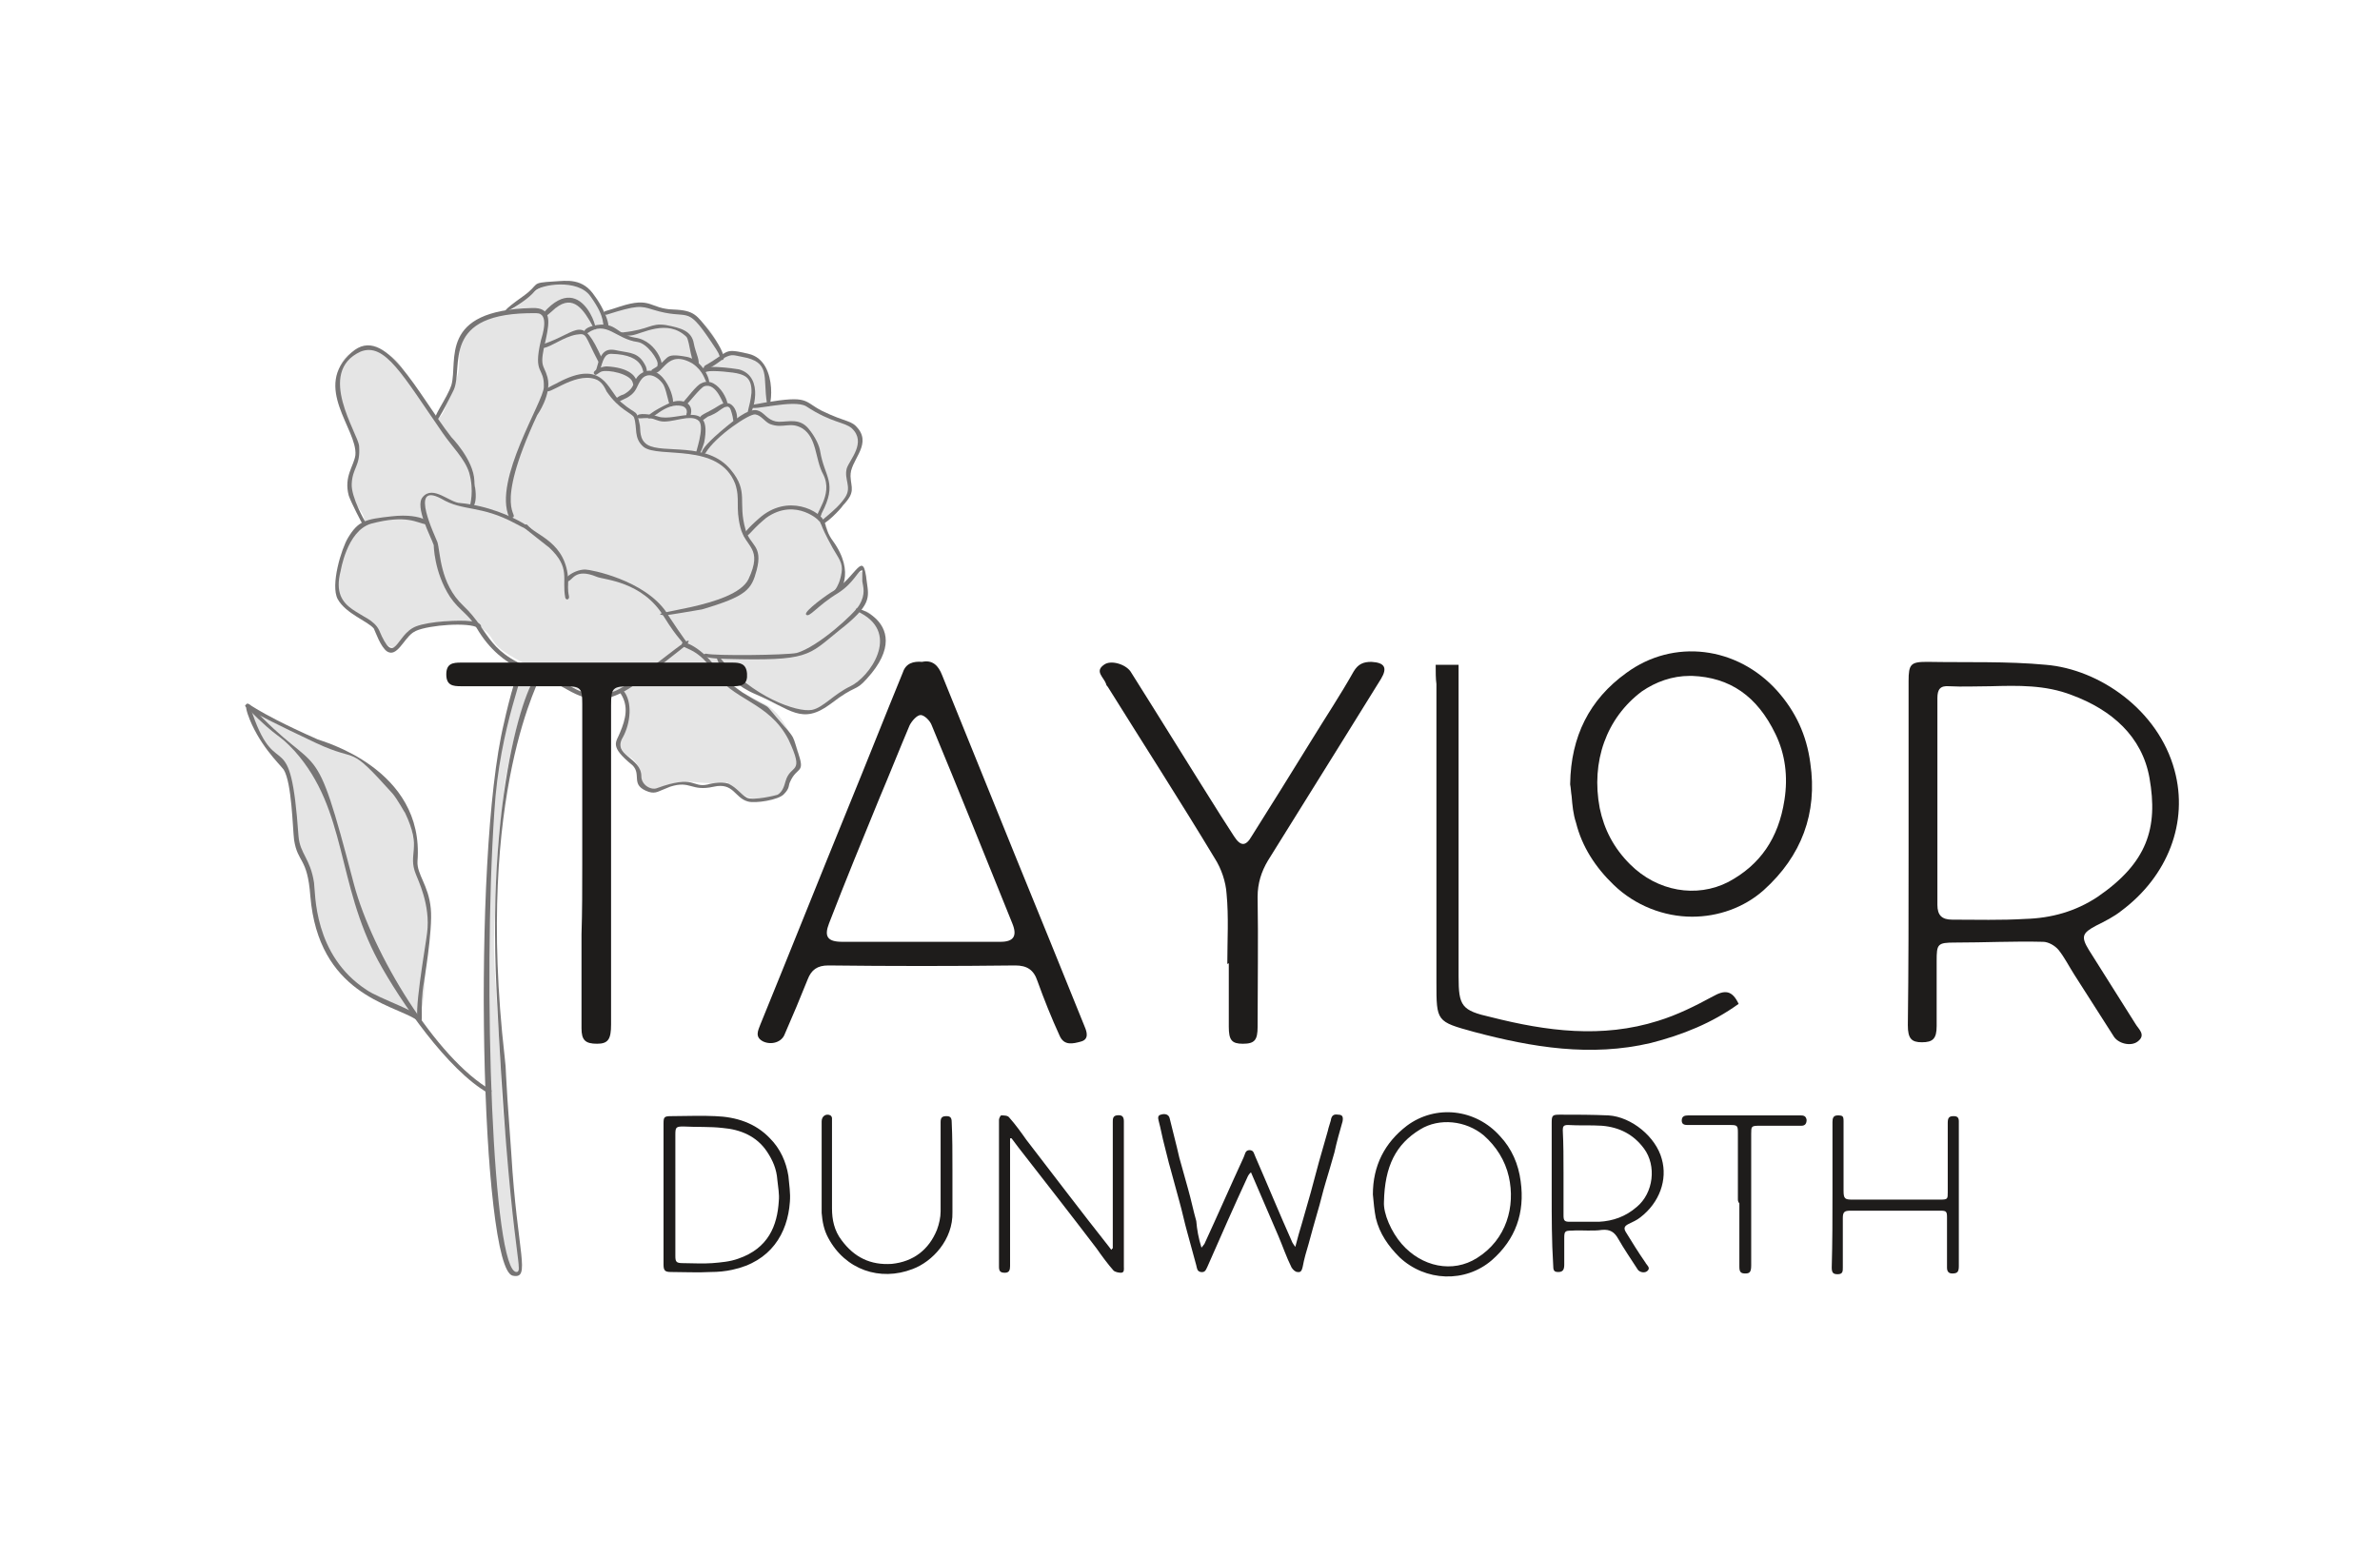 <?xml version="1.0" encoding="utf-8"?>
<!-- Generator: Adobe Illustrator 24.2.3, SVG Export Plug-In . SVG Version: 6.00 Build 0)  -->
<svg version="1.1" id="Layer_1" xmlns="http://www.w3.org/2000/svg" xmlns:xlink="http://www.w3.org/1999/xlink" x="0px" y="0px"
	 viewBox="0 0 322.1 210.8" style="enable-background:new 0 0 322.1 210.8;" xml:space="preserve">
<style type="text/css">
	.st0{fill:#E5E5E5;}
	.st1{fill:#777575;}
	.st2{fill:#1E1C1B;}
</style>
<g>
	<path class="st0" d="M67.8,110.8c0.3-2,0.3-3.9,0.7-5.9c0.9-4.4,1.8-8.9,3.8-13c0.1-0.2,0.5-0.5,0.5-0.7C72.6,91,71.9,91,71.6,91
		c-0.7-0.1-0.6-1.1-1-0.4c-0.4,0.6-1.1,2.4-1.3,3.1c-0.4,1.7-0.7,3.3-1,4.9c-0.6,2.3-0.9,4.7-1.2,7.1c-0.1,1.1-0.4,3.4-0.5,4.5
		c-0.5,8-0.8,14.5-0.8,22.5c0,0.3-0.3,0.9-0.3,1.2c0,0,0,0,0,0c0,0.5,0,1,0,1.4c0,1.3,0.1,2.5,0.1,3.8c0.1,2.5,0.1,5.1,0.2,7.6
		c0.1,4.2,0.2,8.4,0.6,12.5c0.3,3.4,1.3,7.1,1.9,10.5c0.2,1.1,0.3,2,1.2,2.6c0.2,0.1,0,0.2,0.2,0.1c0.4-0.1,0.5-0.6,0.5-1.1
		c0-2.2-0.8-7.2-0.9-9.4c-0.3-5.8-1.3-9.3-1.5-15.4c0-0.9,0-1.7-0.1-2.6c-0.1-3-0.8-12.6-0.8-14.1c-0.2-3.6,0.2-6.7,0.3-10.3
		C67.3,116.7,67.4,113.8,67.8,110.8z"/>
	<path class="st0" d="M54.3,49.6c-1.4-2-4-3-6.3-2.1c-2.4,1-2.8,4.3-2,6.8c0.7,2.5,2.6,4.3,2.4,6.9c-0.1,1.8-1.5,4.3-0.9,6
		c0.4,1.2,1.9,2.1,1.8,3.4c-0.1,1-1.1,1.4-1.7,2.2c-1,1.4-1.8,3.6-2,5.3c-0.2,1.5,0.1,3.1,1.2,4c0.7,0.5,1.5,0.8,2.3,1.2
		c2.9,1.7,2.3,4.2,4.1,4.3c0.8,0.1,0.8-0.8,1.5-1.3c3.3-2.3,8-3.3,11.1-0.8c1,0.9,0.8,1.7,2.7,2.9c1.5,1,3.3,1.8,4.8,2.6
		c5.1,2.5,7.5,4,11.1,2.1c0.6,2.5,1.1,3.1-0.6,7.7c-0.1,0.4,0.1,0.1,0.3,0.5c0.2,0.5,0.7,1,1,1.1c2.1,1.2,1.1,3.2,2.4,4.1
		c1.2,0.8,2.8-0.4,4.2-0.6c2-0.3,3.7,0.4,6.7,0c0,0,1.6,1.9,3.6,2.2c1.9,0.3,3.7-0.5,3.9-0.9c1-2.1,2.9-4.1,1.9-6.1
		c-1.3-2.7-2.4-4.9-4.5-5.9c-1.1-0.6-2.4-1.1-3.4-1.9c-0.9-0.8-2.3-2-1.8-3.1c1.9,1.8,3.9,3.6,6.3,4.6c1.7,0.7,3.8,1.7,5.6,1.4
		c1.2-0.2,2.1-1.5,3.2-2c2.7-1.3,5.2-3.7,6-6.7c0.1-0.5,0.3-1,0.1-1.4c-1.4-4.6-2.7-3-3.1-3.6c-0.7-1.3,0.6,2.1,1-4.3
		c0-0.3-0.2-0.6-0.4-0.7c-0.2-0.1-0.5-0.1-0.6,0.1c-2.2,2-1.8,0.9-2.5,1.7c1.3-2.2-0.5-4.4-1.4-6.5c-0.4-0.8-0.3-1.6-0.8-2.4
		c3-2.5,3.6-3.1,3.6-3.5c0-2.6-0.1-3.9,0.9-5.7c0.5-1,0.5-2,0-2.9c-0.7-1.3-2.4-1.4-3.8-1.8c-1.4-0.4-2.2-2-4.1-2.1
		c-1.4-0.1-2.8-0.2-3.9,0.6c0.2-2,0.1-4.1-1.1-5.7c-1.2-1.6-3.7-2.3-5.2-0.9c-1-3-2.8-6-6.7-6.4c-3.2-0.3-3.9-1.7-9.4,0.6
		c-1.2-4.6-6.1-5.4-9.3-3.2c-0.8,0.6-1.5,1.3-2.3,1.9c-2.2,1.6-5.4,1.6-7.2,3.7c-1.5,1.6-0.3,4.4-1.3,6.4c-1.2,2.4-1.8,6.6-3,4.6
		C56.8,53.4,55.2,51,54.3,49.6z"/>
	<path class="st0" d="M36.7,101.5c0.5,0.4,0.6,1.1,1,1.6c0.9,1.1,1.6,2.4,1.8,3.8c0.2,1.3,0.3,2.9,0.5,4.2c0.1,1.2-0.2,2.2,0.1,3.4
		c0.3,1.1,1.3,2.1,1.6,3.2c0.5,1.5,0.4,2.6,0.6,4.2c0.4,3.4,1.2,6.4,3.5,9c2.6,2.9,7.3,5.6,10.9,7c1.1-3.3,0.7-7.1,1.1-10.6
		c0.1-1.1,0.4-1.9,0.4-3.1c0.1-2.5-1.3-4-1.7-5.9c-0.6-3-0.3-6.2-1.7-8.9c-0.5-1-1.2-1.8-2-2.7c-1.1-1.2-2.4-2.8-3.8-3.7
		c-1-0.7-1.8-0.8-2.9-1.3c-1.4-0.7-2.8-1.3-4.2-2c-1.3-0.6-2.6-1.2-3.9-1.8c-0.8-0.4-2.9-1.8-3.8-1.6C32.5,96.7,36,100.9,36.7,101.5
		z"/>
	<g>
		<g>
			<path class="st1" d="M69.4,172.7c-4.3-0.8-5.6-56.5-1.2-74.8c0-0.1,1.8-8,2.5-7.8c0.7,0.2-3.1,8.1-3.8,19.8
				c-1.6,23.7-0.2,62.3,3,62.3c1.1-0.1-1-3-2.7-38.1c-1.4-28.6,4.8-44.3,6.1-42.9c0.1,0.2-9.1,15.9-5,51.9c0.3,2.6-0.1-0.3,0.9,13.1
				C70,169.7,71.9,173.2,69.4,172.7z"/>
			<path class="st1" d="M66.1,148c-5.5-3.1-11.9-12.4-14.9-17.9c-5.7-10.6-4.2-20.4-11.3-28.4c-2.5-2.7-1.9-1.3-6.4-5.8
				c-0.5-0.5,0-0.8,0.3-0.5c9.8,10.6,8.5,2.9,14.1,24.3c2.5,9.4,11.1,23.6,18.6,27.9C66.6,147.7,66.4,148.2,66.1,148z"/>
			<path class="st1" d="M56.7,138.4c-0.9-0.4,0.9-10.3,1.1-12.1c0.5-3.8-1.3-7.3-1.5-7.9c-1.2-2.9,0.9-3.4-1.5-8.4
				c0,0.1-1-1.8-1.7-2.6c-6.2-6.9-4.3-4-10.3-6.8c-10.8-5.1-9.7-5-9.5-5.2c0.4-0.5,0.2,0.5,9.7,4.7c0.4,0.2,14.5,3.9,13.5,16.5
				c-0.1,1.8,1.5,3.2,1.8,6.4c0.3,2.9-1,10.3-0.9,9.8C56.7,136.8,57.5,138.7,56.7,138.4z"/>
			<path class="st1" d="M56.3,138c-3.4-2.1-13.2-3.5-14.3-16.7c-0.4-5.3-1.7-4.4-2.2-7.6c-0.2-1.6-0.3-7.7-1.4-9.5
				c-0.6-0.8-3.5-3.5-4.9-7.6c0.1,0.2-0.6-1.5,0.2-1.1c0.1,0.1,0,0,0.5,1.2c3.3,9.5,5.1,0.8,6.2,16.5c0,0,0,0,0,0c0,0,0,0,0,0
				c0,0,0,0,0,0c0.2,2.4,1.6,3,2.1,6.3c0.2,1.4-0.1,9.8,7.1,14.5c1.7,1.2,7.5,3.1,7.1,3.8C56.6,138,56.4,138.1,56.3,138z"/>
		</g>
		<g>
			<path class="st1" d="M94.2,61.4c-0.1-0.1,1.2-3.5,0.4-4.4c-1.1-1.1-3.8,0.4-5.3,0c-0.1,0-1.2-0.4-0.9-0.3
				c-1.2-0.3-2.2,0.2-2.2-0.3c0-0.6,2-0.3,2.9,0c2.4,0.8,7.4-2.6,6.2,3.5C95.1,60.5,94.7,62,94.2,61.4z"/>
			<path class="st1" d="M87.7,56.5c-0.2-0.5,3-2,3.1-2c1.4-0.6,3.3,0,2.6,1.9c-0.1,0.2-0.6,0.4-0.5-0.4c0,0.1,0.3-0.7-0.5-1
				C90,54.3,88,57.3,87.7,56.5z"/>
			<path class="st1" d="M90.8,55c-0.3,0-0.5-1.9-1-2.9c-0.5-0.8-1.3-1.3-1.9-1.3c-1.2,0-1.5,1.4-1.9,2c-0.6,1-1.8,1.3-2.3,1.6
				c-0.3,0.2-0.6-0.2-0.3-0.5c0.6-0.4,0.7-0.4,1-0.5c1.8-1,1.1-1.9,2.3-2.8C89.8,48.5,91.9,55,90.8,55z"/>
			<path class="st1" d="M99.4,57.1c-0.3-0.1,0-0.1-0.5-1.6c-0.4-1.1-1.4,0.1-2.2,0.5c-0.4,0.2-0.6,0.3-0.9,0.4
				c-0.5,0.3-0.7,0.7-1,0.3c-0.3-0.5,0.8-0.7,2.5-1.8C99.7,53.4,100.2,57.4,99.4,57.1z"/>
			<path class="st1" d="M98.1,55c-0.2-0.1-1.1-3.3-2.8-2.7c-0.5,0.2-2,2.1-2.4,2.5c-0.3,0.2-0.6-0.2-0.4-0.4
				c0.4-0.4,1.8-2.3,2.4-2.5C97.3,50.6,99.3,55.6,98.1,55z"/>
			<path class="st1" d="M95.6,51.7c-0.2-0.2-0.4-1.5-1.9-2.5c-3.5-2-3.9,1.6-5.3,1.3c-0.3-0.1-0.3-0.4-0.1-0.5
				c2.5-1.4,1.3-2.3,4.6-1.7C95.6,48.8,96.6,52.9,95.6,51.7z"/>
			<path class="st1" d="M85.6,51.7c-0.4-1.1-3.3-1.7-4.2-1.4c-0.5,0.2-0.8,0.7-1,0.3c-0.3-0.4,1-1,1.7-1
				C87.8,49.9,86,53.7,85.6,51.7z"/>
			<path class="st1" d="M87.2,50.8c-0.3-0.2,0.3-2.8-4.5-2.9c-0.9,0-1.1,0.9-1.5,2.2c-0.2,0.7-0.7,0.5-0.5-0.1
				c0.7-2.7,1.4-2.9,3.1-2.5c1.5,0.3,2.7,0.2,3.6,2.1C87.6,50.1,87.7,51.1,87.2,50.8z"/>
			<path class="st1" d="M89.1,49.7c-0.2-0.1-0.1-0.3-0.1-0.4c0.1-0.6-1.4-2.8-2.7-3c-3-0.4-4.2-3-6.8-1.2c-0.4,0.3-1.1-0.7,1.3-1.1
				c2.6-0.4,2.7,1.3,5.1,1.7C89.1,46.1,90.3,50.3,89.1,49.7z"/>
			<path class="st1" d="M92.9,45.6c-2.6-2.5-6-0.4-7.4-0.2c-0.1,0-1.2,0.1-1.2,0.1c-0.3,0.1-0.5-0.4-0.2-0.5c0.1,0,0.3,0,0.2,0
				c3.7-0.4,3.7-1.3,5.8-1c2.1,0.4,3.5,0.8,3.8,2.5c0.2,1.2,1,2.6,0.5,2.9C93.5,49.8,93.4,46.2,92.9,45.6z"/>
			<path class="st1" d="M101.4,56.1c-0.5-0.1,0.1-0.9,0.3-2.9c0.1-2.1-1-2.4-1.7-2.6c-0.6-0.2-3.6-0.5-4.3-0.3
				c-0.3,0.1-0.7,0.3-0.8-0.1c-0.3-1,4.5-0.3,5.1-0.2C103.6,51,101.8,56.2,101.4,56.1z"/>
			<path class="st1" d="M89.9,83.3c-3.4-0.4,9.5-1,11.4-4.9c2-4.3-0.4-4.2-1.1-7c-0.7-2.8,0-3.8-0.7-5.9c-2.2-5.7-10.4-3.4-12.4-5
				c-1.4-1.2-0.8-2.6-1.3-4c-0.3-0.6-2-1-3.7-3.5c-0.2-0.4-0.6-1.4-1.6-1.7c-2.9-0.9-6.5,2.5-6.6,1.5c0-0.3,1.7-1,1.6-1
				c6.2-3.3,6.7,1,8.5,2.6c2.3,2,2.1,0.8,2.6,3.2c0.1,0.6-0.1,1.9,1,2.6c2.1,1.3,8.1-0.5,11.3,3.4c2.5,3,0.9,4.3,2,8.1
				c0.6,2.2,2.4,2.1,1.5,5.5c-0.7,2.6-1.3,3.5-7.4,5.3C93.8,82.7,90.4,83.3,89.9,83.3z"/>
			<path class="st1" d="M68.9,70c-2.2-5,4.7-15.7,4.7-17.6c0,0,0,0,0,0c0,0,0,0,0,0c0.1-2.8-1.5-1.6-0.4-6.3
				c0.2-0.7,1.2-3.7-0.6-3.7c-13.2-0.2-9.8,7.3-11.2,10.4c-0.1,0.2-2.1,4.3-2.4,4.2c-0.7-0.3,1.5-3,2.1-4.9C62,48.8,59.3,42,72,41.7
				c2.6-0.1,2.4,1.7,1.9,4.1c-1,4.1-0.3,3.4,0.2,5.3c0.6,2.3-1.4,5.1-1.4,5.1c-6.2,13.3-2.2,13.4-3.4,13.9
				C69.2,70.2,69,70.1,68.9,70z"/>
			<path class="st1" d="M81,49c-2-3.8-1.5-3.9-3-3.7c-1.7,0.3-3.3,1.6-4.4,1.8c-0.4,0.1-0.5-0.5-0.1-0.5c5-1.7,5.2-4.2,8,2
				C81.7,49.1,81.1,49.3,81,49z"/>
			<path class="st1" d="M80.3,44.3c-1.3-2.4-2.7-4.5-5.1-2.6c0.2-0.2-1.1,1-1.2,1c-0.3,0.3-0.6-0.1-0.4-0.4
				C79.1,36.1,81.5,46.5,80.3,44.3z"/>
			<path class="st1" d="M110.7,70.1c-0.7-0.4,2.2-3,0.7-5.9c-1.1-2-0.8-4.9-2.8-6.2c-1.7-1-2.6,0.1-4.4-0.6c-0.7-0.3-1.2-1.2-2-1.3
				c-0.8-0.1-5.3,2.9-6.7,5.2c-0.2,0.4-2.4,0.5,4-4.5c0,0,0,0,0,0c0,0,0,0,0,0c4-3,3.4,0.2,5.9,0.3c1.4,0,2.8-0.5,4,0.9
				c1,1.2,1.5,2.4,1.6,3.1c0.6,3.6,2.4,4.2,0.2,8.4C111.1,69.8,111,70.3,110.7,70.1z"/>
			<path class="st1" d="M98.2,89.2c-4.2-0.1-2.8-0.8-2.6-0.7c1.2,0.3,10.7,0.2,12.2-0.1c2.9-0.8,7.9-5.4,8.5-6.5
				c0.9-1.5,0.5-2.5,0.4-3.2c0-0.1,0-1.5,0-1.5c-0.6,0-1.1,1.7-3.3,3.1c-2.8,1.7-3.9,3.4-4.3,2.9c-0.4-0.4,3.1-2.9,3.7-3.2
				c3.2-2,4-5.8,4.5-1.3c0.3,2.2,0.7,3.2-3.8,6.7C109.3,88.8,109.5,89.5,98.2,89.2z"/>
			<path class="st1" d="M113.1,80.3c-0.7-0.2,0.4-0.3,0.8-2.8c0.2-1.3-0.4-1.9-1.2-3.3c-2.1-3.8-1.3-3.2-2-3.8
				c0.5,0.4-2.9-3.2-7-0.3c-0.7,0.6-1.1,0.9-2.3,2.2c-0.6,0.6-1.8,0.6,1.3-2.1c3.9-3.5,8.4-1,8.9,0.5c0.2,0.8,0.5,1.7,1.1,2.5
				C115.9,77.6,113.6,80.5,113.1,80.3z"/>
			<path class="st1" d="M111.1,70.9c-0.5-0.3,2-1.6,3.3-3.6c0.9-1.4-0.2-2.4,0.2-3.9c0.4-1.2,2.7-3.5,0.7-5.4c-1-0.9-2.7-0.7-6.2-3
				c-1.7-1-7.4,0.7-7.4,0.1c-0.1-0.4,0.4-0.3,1.8-0.6c6-1,5.2-0.2,7.7,1.1c3.5,1.7,4,1.2,5,2.5c1.7,2.3-1.2,4.3-1.1,6.4
				c0.1,1.6,0.7,2.1-1,3.9C113.8,68.9,111.5,71.3,111.1,70.9z"/>
			<path class="st1" d="M103.8,54.6c-0.6-3.6,0.6-5.6-3.4-6.3c-1.1-0.2-1.3-0.4-2.3,0.1c-3.1,2.5-3,1.3-2.7,1.1
				c3.5-2,2.4-2.4,5.9-1.6C105.7,48.9,104.2,56.9,103.8,54.6z"/>
			<path class="st1" d="M97.5,48.5c-0.3-0.7,0-0.4-1.3-2.3c-3.5-5.2-2.8-2.7-7.9-4.3c-1.6-0.5-2.1-0.6-6.2,0.7
				c-0.4,0.1-0.6-0.4-0.1-0.5c-0.1,0,0.1,0,1.9-0.6c4.3-1.4,4,0.3,7.2,0.4c2.9,0.1,3.2,0.8,4.8,2.8C99,48.8,97.7,49.1,97.5,48.5z"/>
			<path class="st1" d="M81.9,44.3c-0.6-0.4,0.3-1-2-4.2c-1.7-2.4-6.7-1.6-7.5-0.7c-1.8,2.1-7.1,4.6-1.6,0.7c2.4-1.7,0.8-1.8,4.2-2
				c1.7-0.1,3.9-0.5,5.5,2C82.3,42.6,82.8,45,81.9,44.3z"/>
			<path class="st1" d="M74.9,92.3c-1.8-1-6.9-1.3-10.4-7.3c-1.1-1.9-2.3-2.3-3.6-4.2c-2.2-3.4-2.2-7.1-2.2-7
				c-0.4-1.2-2.6-5.2-1.5-6.5c1.4-1.7,3.7,0.8,5.1,0.8c7.4,0.7,13,5.8,7.5,2.8c-4.8-2.6-7.1-1.6-10.1-3.4c-4.5-2.4-0.7,5.3-0.5,5.9
				c0.4,1.3,0.3,5.6,3.5,8.6c3.9,3.7,3,6.6,11,9.1c3.1,1,5.2,4.1,9.4,2.5c3.2-1.2,11.5-8.8,9.9-6.4c0,0.1-5.3,4.2-7.1,5.5
				C80.8,96.3,78.3,94.2,74.9,92.3z"/>
			<path class="st1" d="M76.5,80.9c-0.5-2.6,0.8-4-2.2-6.8c0.1,0.1-3.3-2.6-3.3-2.6c-0.3-0.3,0.2-0.7,0.4-0.4
				c1.1,1.4,5.3,2.3,5.5,7.5c0,0.5-0.1,1.2,0.1,2.1C77.1,81.2,76.6,81.3,76.5,80.9z"/>
			<path class="st1" d="M92.4,87.2c0-0.5-0.5-0.4-2.6-3.8c-2.9-4.7-8-4.9-9-5.3c-3.1-1.3-3.3,0.6-4,0.6c-1,0,0.7-1.6,2.4-1.6
				c0.7,0,8,1.4,11,5.8c0,0.1,3.1,4.7,2.7,3.9C93.2,87.5,92.5,87.6,92.4,87.2z"/>
			<path class="st1" d="M101.2,108.5c-1.8-0.5-1.9-2.6-4.6-2c-3.1,0.7-3.1-0.9-5.9,0c-1.6,0.6-1.9,1-2.9,0.7
				c-2.6-0.9-0.9-2.3-2.2-3.6c-3.2-2.6-2.2-3.1-1.7-4.4c0.8-1.9,1.2-3.6,0.1-5.3c-0.5-0.7,0.1-0.7,0.3-0.5c1.4,1.6,1,4.6,0,6.4
				c-1.5,2.5,2.5,2.7,2.5,5.3c0,1.1,1.2,1.9,2.1,1.6c5.2-1.9,4.7,0,6.9-0.5c-0.1,0,1.8-0.5,2.8-0.1c1.2,0.6,1.6,1.4,2.5,1.9
				c0.9,0.4,3.8-0.3,4.1-0.4c0.8-0.4,1-1.5,1.1-1.8c0.7-2.5,2.7-0.8,0.4-5.7c-2.7-5.2-7.6-5.2-10.3-9.4c-2.2-3.3-4.4-2.8-4.1-3.6
				c0.2-0.5,2.8,0.7,4.6,3.3c1.3,2,3.9,3.5,3.5,3.3c5,3.1,2.1,0.5,5.8,4.7c-0.1-0.1,0.7,0.7,1.1,1.4c0.3,0.6,0.4,1.2,0.6,1.8
				c1.2,3.3,0,2-1,4.3c-0.2,0.4,0,0.8-0.8,1.6C105.4,108.3,102.2,108.8,101.2,108.5z"/>
			<path class="st1" d="M102.3,94c-5-2.1-6.1-6.4-4.8-4.9c4.2,5.2,10.4,7.4,12.4,7c1.5-0.3,2.9-2.1,5.2-3.2c2.5-1.2,6.8-7,1.4-9.9
				c-3.6-1.9,8.4,0.6,0.8,8.9c-1.6,1.8-1.4,0.7-4.9,3.4C108.5,98.2,107,96,102.3,94z"/>
			<path class="st1" d="M49.1,71c-0.1-0.1-1.6-3-1.9-3.9c-0.7-2.6,0.7-4,0.9-5.5c0.3-3.5-5.9-9.2-0.5-13.9c4.5-4,8.9,5.6,13.5,11.5
				c-0.1-0.1,3,3,3.1,5.9c0,0.6,0.1,1,0.1,0.9c0.4,2.8-0.7,3-0.7,2.5c0-0.1,0.6-2-0.1-4.5c-0.6-1.9-2.3-3.5-3.6-5.4
				c-5.4-7.8-7.8-12.3-11.1-11c-6.1,2.8-0.3,11.1-0.2,12.8c0.2,2.7-0.9,2.9-1,5.1c-0.1,1.8,1.8,5.1,1.8,5.1
				C49.7,70.9,49.3,71.3,49.1,71z"/>
			<path class="st1" d="M52.4,88.2c-0.9-0.6-1.6-2.7-1.8-3.1c-0.8-1-3.8-2-4.9-4c-1-1.9,0.5-6.8,1.4-8.3c1.4-2.3,2.3-2.5,5.9-2.9
				c4.4-0.5,5.8,1.2,4.7,1.1c-1.3-0.2-2.6-1.4-7.5-0.1c-3.3,1-4.1,6.5-4.1,6.4c-1.5,5.8,3.9,5.3,5.2,8c2.2,5.2,2.2,0.6,5-0.5
				c1.8-0.7,5.9-0.9,7.4-0.7c2,0.2,1.4,1.2,1,0.9c-1.2-0.8-6.6-0.4-8.4,0.4c-0.4,0.2-0.5,0.3-0.5,0.3C54.6,86.6,53.7,89,52.4,88.2z"
				/>
		</g>
	</g>
</g>
<g>
	<g>
		<g>
			<path class="st2" d="M258.3,115.4c0-7.7,0-15.5,0-23.2c0-2.3,0.3-2.6,2.5-2.6c5.4,0.1,10.8-0.1,16.1,0.4
				c7.2,0.6,15.2,6.1,17.4,14.3c1.9,7-0.9,14.3-7.2,19c-1,0.8-2.2,1.4-3.4,2c-1.9,1-2.1,1.5-1,3.3c2.1,3.3,4.2,6.7,6.3,10
				c0.4,0.7,1.5,1.5,0.3,2.4c-0.9,0.7-2.7,0.3-3.3-0.8c-1.8-2.8-3.5-5.5-5.3-8.3c-0.7-1.1-1.3-2.3-2.1-3.3c-0.5-0.6-1.4-1.1-2.1-1.1
				c-4-0.1-7.9,0.1-11.9,0.1c-2.4,0-2.5,0.2-2.5,2.5c0,2.9,0,5.9,0,8.8c0,1.7-0.5,2.2-2,2.2c-1.4,0-1.9-0.5-1.9-2.3
				C258.3,131.1,258.3,123.2,258.3,115.4z M269.4,92.9c-1.9,0-3.8,0.1-5.6,0c-1.2-0.1-1.6,0.4-1.6,1.6c0,9.3,0,18.7,0,28
				c0,1.4,0.6,2,2,2c3.3,0,6.6,0.1,9.9-0.1c3.5-0.1,6.8-1,9.8-3c6.7-4.6,8.2-9.3,7-16.1c-1-5.6-5.1-9.2-10.5-11.2
				C276.8,92.7,273.1,92.8,269.4,92.9z"/>
			<path class="st2" d="M245,103.3c-0.5-3.8-2-7-4.5-9.8c-5.4-6-14-7.1-20.4-2.4c-5,3.6-7.5,8.6-7.6,15l0,0.1c0.1,0.5,0.1,1,0.2,1.6
				c0.1,1.2,0.2,2.4,0.6,3.6c0.8,3.2,2.6,6,5.1,8.4c2.9,2.8,6.8,4.3,10.6,4.3c3.5,0,7-1.2,9.7-3.6C243.8,115.9,246,110.1,245,103.3z
				 M228.7,91.5c0.1,0,0.2,0,0.3,0c5.1,0.2,8.8,2.7,11.3,7.9c1.3,2.7,1.7,5.7,1.2,8.9c-0.8,5.2-3.3,8.8-7.6,11.1
				c-4.3,2.2-9.6,1.3-13.3-2.4c-2.2-2.2-3.5-4.7-4.1-7.6c-1.2-6.3,0.9-12.2,5.7-15.8C224.1,92.3,226.3,91.5,228.7,91.5z"/>
			<path class="st2" d="M124.8,89.6c1.4-0.3,2.2,0.5,2.7,1.8c3.3,8.2,6.7,16.5,10,24.7c3.1,7.6,6.2,15.2,9.3,22.9
				c0.3,0.7,0.6,1.7-0.5,2c-1.1,0.3-2.3,0.6-2.9-0.8c-1.1-2.4-2.1-4.9-3-7.4c-0.5-1.5-1.4-2.1-3-2.1c-8.4,0.1-16.9,0.1-25.3,0
				c-1.5,0-2.3,0.6-2.8,1.9c-1,2.5-2,4.9-3.1,7.4c-0.4,1.1-1.8,1.5-2.9,1c-1.2-0.6-0.7-1.5-0.4-2.3c4-9.8,7.9-19.6,11.9-29.4
				c2.5-6.1,4.9-12.2,7.4-18.3C122.6,89.8,123.6,89.5,124.8,89.6z M124.6,127.5c3.6,0,7.2,0,10.8,0c1.8,0,2.3-0.8,1.6-2.5
				c-3.6-8.9-7.2-17.9-10.9-26.8c-0.2-0.6-1-1.4-1.5-1.4c-0.5,0-1.2,0.8-1.5,1.4c-1.4,3.3-2.7,6.6-4.1,9.9
				c-2.3,5.6-4.6,11.2-6.8,16.9c-0.7,1.8-0.2,2.5,1.8,2.5C117.6,127.5,121.1,127.5,124.6,127.5z"/>
			<path class="st2" d="M166.1,130.5c0-3.2,0.2-6.4-0.1-9.5c-0.1-1.6-0.7-3.4-1.6-4.8c-4.7-7.8-9.6-15.4-14.4-23.1
				c-0.1-0.2-0.3-0.3-0.3-0.5c-0.3-0.9-1.6-1.7-0.3-2.6c0.9-0.7,2.9-0.1,3.6,0.9c4.1,6.5,8.1,13,12.2,19.5c0.6,0.9,1.2,1.9,1.8,2.8
				c0.9,1.4,1.6,1.4,2.4,0c2.7-4.3,5.4-8.6,8.1-13c1.9-3.1,3.9-6.1,5.7-9.3c0.6-1,1.3-1.3,2.4-1.3c1.8,0.1,2.2,0.8,1.3,2.3
				c-1.8,2.9-3.6,5.8-5.4,8.7c-3.3,5.3-6.6,10.6-9.9,15.9c-0.9,1.5-1.4,3.1-1.4,4.9c0.1,5.9,0,11.7,0,17.6c0,1.8-0.4,2.3-2,2.3
				c-1.5,0-1.9-0.5-1.9-2.3c0-2.9,0-5.8,0-8.6C166.1,130.5,166.1,130.5,166.1,130.5z"/>
			<path class="st2" d="M78.8,117c0-7.2,0-14.5,0-21.7c0-2.2-0.2-2.4-2.5-2.4c-4.6,0-9.2,0-13.9,0c-1.1,0-2-0.1-2-1.6
				c0-1.5,0.9-1.6,2-1.6c12.2,0,24.5,0,36.7,0c1,0,1.9,0.1,2,1.5c0.1,1.4-0.6,1.7-1.8,1.7c-4.6,0-9.2,0-13.9,0
				c-2.5,0-2.7,0.2-2.7,2.6c0,14.4,0,28.8,0,43.2c0,2-0.4,2.6-1.9,2.6c-1.6,0-2.1-0.5-2.1-2.1c0-4.2,0-8.5,0-12.7
				C78.8,123.4,78.8,120.2,78.8,117z"/>
			<path class="st2" d="M194.3,90c1.2,0,2,0,3.1,0c0,1,0,1.8,0,2.6c0,13.2,0,26.4,0,39.6c0,4,0.4,4.6,4.4,5.5
				c7.5,1.9,15,2.9,22.6,0.5c2.6-0.8,5-2,7.4-3.3c1.6-0.9,2.6-0.9,3.5,1c-3.6,2.6-7.6,4.2-11.9,5.3c-8.1,1.9-16,0.6-23.9-1.5
				c-5.1-1.4-5.1-1.4-5.1-6.7c0-13.5,0-27,0-40.4C194.3,91.9,194.3,91,194.3,90z"/>
		</g>
	</g>
	<g>
		<path class="st2" d="M162.6,168.9c0.2-0.2,0.3-0.4,0.4-0.5c1.8-3.9,3.5-7.8,5.3-11.7c0.2-0.4,0.2-1,0.8-1c0.6,0,0.6,0.5,0.8,0.9
			c1.7,3.9,3.3,7.8,5,11.6c0.1,0.2,0.2,0.3,0.4,0.6c0.3-1.2,0.6-2.2,0.9-3.2c0.4-1.4,0.8-2.8,1.2-4.2c0.4-1.4,0.7-2.7,1.1-4.1
			c0.4-1.4,0.8-2.8,1.2-4.2c0.1-0.5,0.3-1,0.4-1.4c0.1-0.7,0.4-0.9,1-0.8c0.6,0,0.7,0.3,0.6,0.9c-0.4,1.4-0.8,2.8-1.1,4.2
			c-0.4,1.4-0.8,2.8-1.2,4.1c-0.4,1.3-0.7,2.7-1.1,4c-0.4,1.4-0.8,2.8-1.2,4.3c-0.3,1-0.6,2-0.8,3.1c-0.1,0.4-0.2,0.8-0.7,0.7
			c-0.3,0-0.6-0.3-0.8-0.6c-0.7-1.4-1.2-2.9-1.8-4.3c-1.2-2.8-2.4-5.6-3.7-8.6c-0.2,0.2-0.3,0.3-0.4,0.5c-1.9,4.1-3.7,8.2-5.5,12.3
			c-0.2,0.4-0.3,0.8-0.9,0.7c-0.5-0.1-0.5-0.5-0.6-0.9c-0.4-1.5-0.8-2.9-1.2-4.4c-0.4-1.4-0.7-2.9-1.1-4.3c-0.4-1.5-0.8-2.9-1.2-4.4
			c-0.3-1-0.5-2-0.8-3.1c-0.3-1.1-0.5-2.3-0.8-3.4c-0.1-0.4-0.1-0.7,0.3-0.8c0.6-0.2,1.1,0,1.2,0.5c0.4,1.7,0.9,3.5,1.3,5.3
			c0.4,1.4,0.8,2.9,1.2,4.3c0.4,1.4,0.7,2.9,1.1,4.3C162,166.5,162.2,167.6,162.6,168.9z"/>
		<path class="st2" d="M150.6,169c0-0.3,0-0.5,0-0.8c0-5.4,0-10.9,0-16.3c0-0.4,0-0.8,0.5-0.9c0.7-0.1,1,0.1,1,0.8
			c0,6.6,0,13.1,0,19.7c0,0.3,0.1,0.8-0.4,0.8c-0.3,0-0.8-0.1-1-0.3c-0.8-0.9-1.6-2-2.3-3c-3.5-4.6-7.1-9.2-10.6-13.7
			c-0.3-0.4-0.6-0.8-0.9-1.2c-0.1,0-0.1,0-0.2,0c0,0.2,0,0.5,0,0.7c0,5.5,0,11.1,0,16.6c0,0.5-0.1,0.9-0.7,0.9
			c-0.6,0-0.8-0.2-0.8-0.8c0-6.6,0-13.2,0-19.9c0-0.2,0.2-0.6,0.3-0.6c0.4,0,0.9,0,1.1,0.3c0.8,0.9,1.6,2,2.3,3
			c3.7,4.8,7.4,9.7,11.2,14.5c0.1,0.1,0.2,0.3,0.3,0.4C150.5,169.1,150.5,169,150.6,169z"/>
		<path class="st2" d="M89.8,161.6c0-3.2,0-6.4,0-9.5c0-0.9,0.1-1,1.1-1c2,0,4-0.1,5.9,0c2.8,0.1,5.4,0.9,7.4,3
			c1.4,1.4,2.2,3.2,2.5,5.1c0.1,1.2,0.3,2.3,0.2,3.5c-0.3,4.3-2.6,8.1-7.8,9.2c-0.9,0.2-1.9,0.3-2.9,0.3c-1.8,0.1-3.6,0-5.4,0
			c-0.8,0-1-0.2-1-1C89.8,168,89.8,164.8,89.8,161.6z M91.4,161.6c0,2.8,0,5.6,0,8.4c0,0.8,0.1,1,1,1c1.3,0,2.7,0.1,4,0
			c1.2-0.1,2.4-0.2,3.5-0.6c4.1-1.4,5.3-4.5,5.5-7.8c0.1-0.9-0.1-1.9-0.2-2.9c-0.1-1.4-0.6-2.6-1.4-3.8c-1.4-2.1-3.6-3-6-3.2
			c-1.7-0.2-3.5-0.1-5.3-0.2c-1,0-1.1,0.1-1.1,1.1C91.4,156.2,91.4,158.9,91.4,161.6z"/>
		<path class="st2" d="M210,161.6c0-3.2,0-6.4,0-9.6c0-1,0.1-1.1,1.1-1.1c2.2,0,4.4,0,6.6,0.1c3.1,0.2,6.4,2.9,7.2,5.9
			c0.8,2.8-0.3,5.9-2.9,7.9c-0.5,0.4-1,0.6-1.6,0.9c-0.6,0.3-0.7,0.6-0.3,1.2c0.8,1.3,1.6,2.6,2.5,3.9c0.1,0.1,0.1,0.2,0.2,0.3
			c0.2,0.3,0.6,0.6,0.1,1c-0.4,0.3-1.1,0.1-1.3-0.3c-0.9-1.4-1.8-2.7-2.6-4.1c-0.5-0.9-1.1-1.3-2.2-1.2c-1.3,0.2-2.7,0-4.1,0.1
			c-0.9,0-1,0.1-1,1c0,1.2,0,2.4,0,3.6c0,0.7-0.2,1-0.8,1c-0.6,0-0.7-0.2-0.7-1C210,168,210,164.8,210,161.6z M211.6,158.7
			c0,1.9,0,3.9,0,5.8c0,0.7,0.1,0.9,0.8,0.9c1.3,0,2.7,0,4,0c1.9-0.1,3.6-0.7,5.1-2c2.3-1.9,2.7-5.6,1-7.9c-1.4-1.9-3.3-2.9-5.7-3.1
			c-1.5-0.1-3.1,0-4.6-0.1c-0.6,0-0.7,0.2-0.7,0.7C211.6,154.9,211.6,156.8,211.6,158.7z"/>
		<path class="st2" d="M185.8,161.7c0-3.9,1.6-7,4.6-9.3c3.9-2.9,9.3-2.3,12.6,1.4c1.6,1.7,2.5,3.8,2.8,6.1
			c0.6,4.3-0.7,7.9-3.9,10.7c-3.6,3.1-9,2.9-12.5-0.4c-1.5-1.5-2.7-3.2-3.2-5.3C186,163.9,185.9,162.8,185.8,161.7z M187.3,162.7
			c-0.1,1.6,1,4.1,2.4,5.7c2.7,3.1,6.9,4,10.2,1.9c4-2.5,5.2-7,4.3-11c-0.5-2.2-1.7-4.1-3.4-5.6c-2.4-2-6-2.4-8.6-0.8
			C188.9,154.9,187.4,157.9,187.3,162.7z"/>
		<path class="st2" d="M248,161.6c0-3.2,0-6.5,0-9.7c0-0.5,0.1-0.9,0.7-0.9c0.7,0,0.8,0.1,0.8,0.8c0,3.1,0,6.2,0,9.4
			c0,1.1,0.2,1.2,1.2,1.2c4,0,7.9,0,11.9,0c1,0,1-0.1,1-1c0-3.1,0-6.3,0-9.4c0-0.7,0.2-0.9,0.8-0.9c0.5,0,0.7,0.2,0.7,0.7
			c0,0.5,0,1,0,1.5c0,6,0,12.1,0,18.1c0,0.8-0.2,1-0.9,1c-0.5,0-0.7-0.3-0.7-0.8c0-2.3,0-4.6,0-6.8c0-0.8-0.1-0.9-0.9-0.9
			c-4.1,0-8.1,0-12.2,0c-0.8,0-1,0.2-1,1c0,2.2,0,4.4,0,6.7c0,0.5,0,0.9-0.7,0.9c-0.6,0-0.8-0.2-0.8-0.9
			C248,168.1,248,164.8,248,161.6z"/>
		<path class="st2" d="M128.9,158.4c0,1.9,0,3.8,0,5.7c0.1,3.7-2.7,6.7-5.4,7.7c-4.4,1.7-9.1,0.1-11.4-4.2c-0.6-1.1-0.8-2.2-0.9-3.4
			c0-4.1,0-8.3,0-12.4c0-0.7,0.6-1.1,1.2-0.8c0.1,0.1,0.2,0.2,0.2,0.4c0,0.2,0,0.4,0,0.6c0,3.9,0,7.7,0,11.6c0,1.5,0.3,3,1.3,4.3
			c1.7,2.3,3.9,3.4,6.8,3.2c2.9-0.3,5-1.9,6.1-4.6c0.3-0.8,0.5-1.7,0.5-2.5c0-4,0-8.1,0-12.1c0-0.6,0.2-0.8,0.8-0.8
			c0.5,0,0.7,0.2,0.7,0.8C128.9,153.9,128.9,156.2,128.9,158.4C128.9,158.4,128.9,158.4,128.9,158.4z"/>
		<path class="st2" d="M235.2,162.3c0-3,0-6,0-9c0-0.9-0.1-1-1-1c-1.9,0-3.8,0-5.7,0c-0.4,0-0.9,0-0.9-0.6c0-0.6,0.4-0.7,0.9-0.7
			c5,0,10.1,0,15.1,0c0.4,0,0.8,0,0.9,0.6c0,0.5-0.2,0.8-0.7,0.8c-1.7,0-3.5,0-5.2,0c-0.2,0-0.3,0-0.5,0c-1.1,0-1.1,0.1-1.1,1.1
			c0,5.9,0,11.9,0,17.8c0,0.9-0.2,1.1-0.8,1.1c-0.6,0-0.8-0.2-0.8-0.9c0-2.9,0-5.7,0-8.6C235.2,162.7,235.2,162.5,235.2,162.3z"/>
	</g>
</g>
</svg>
